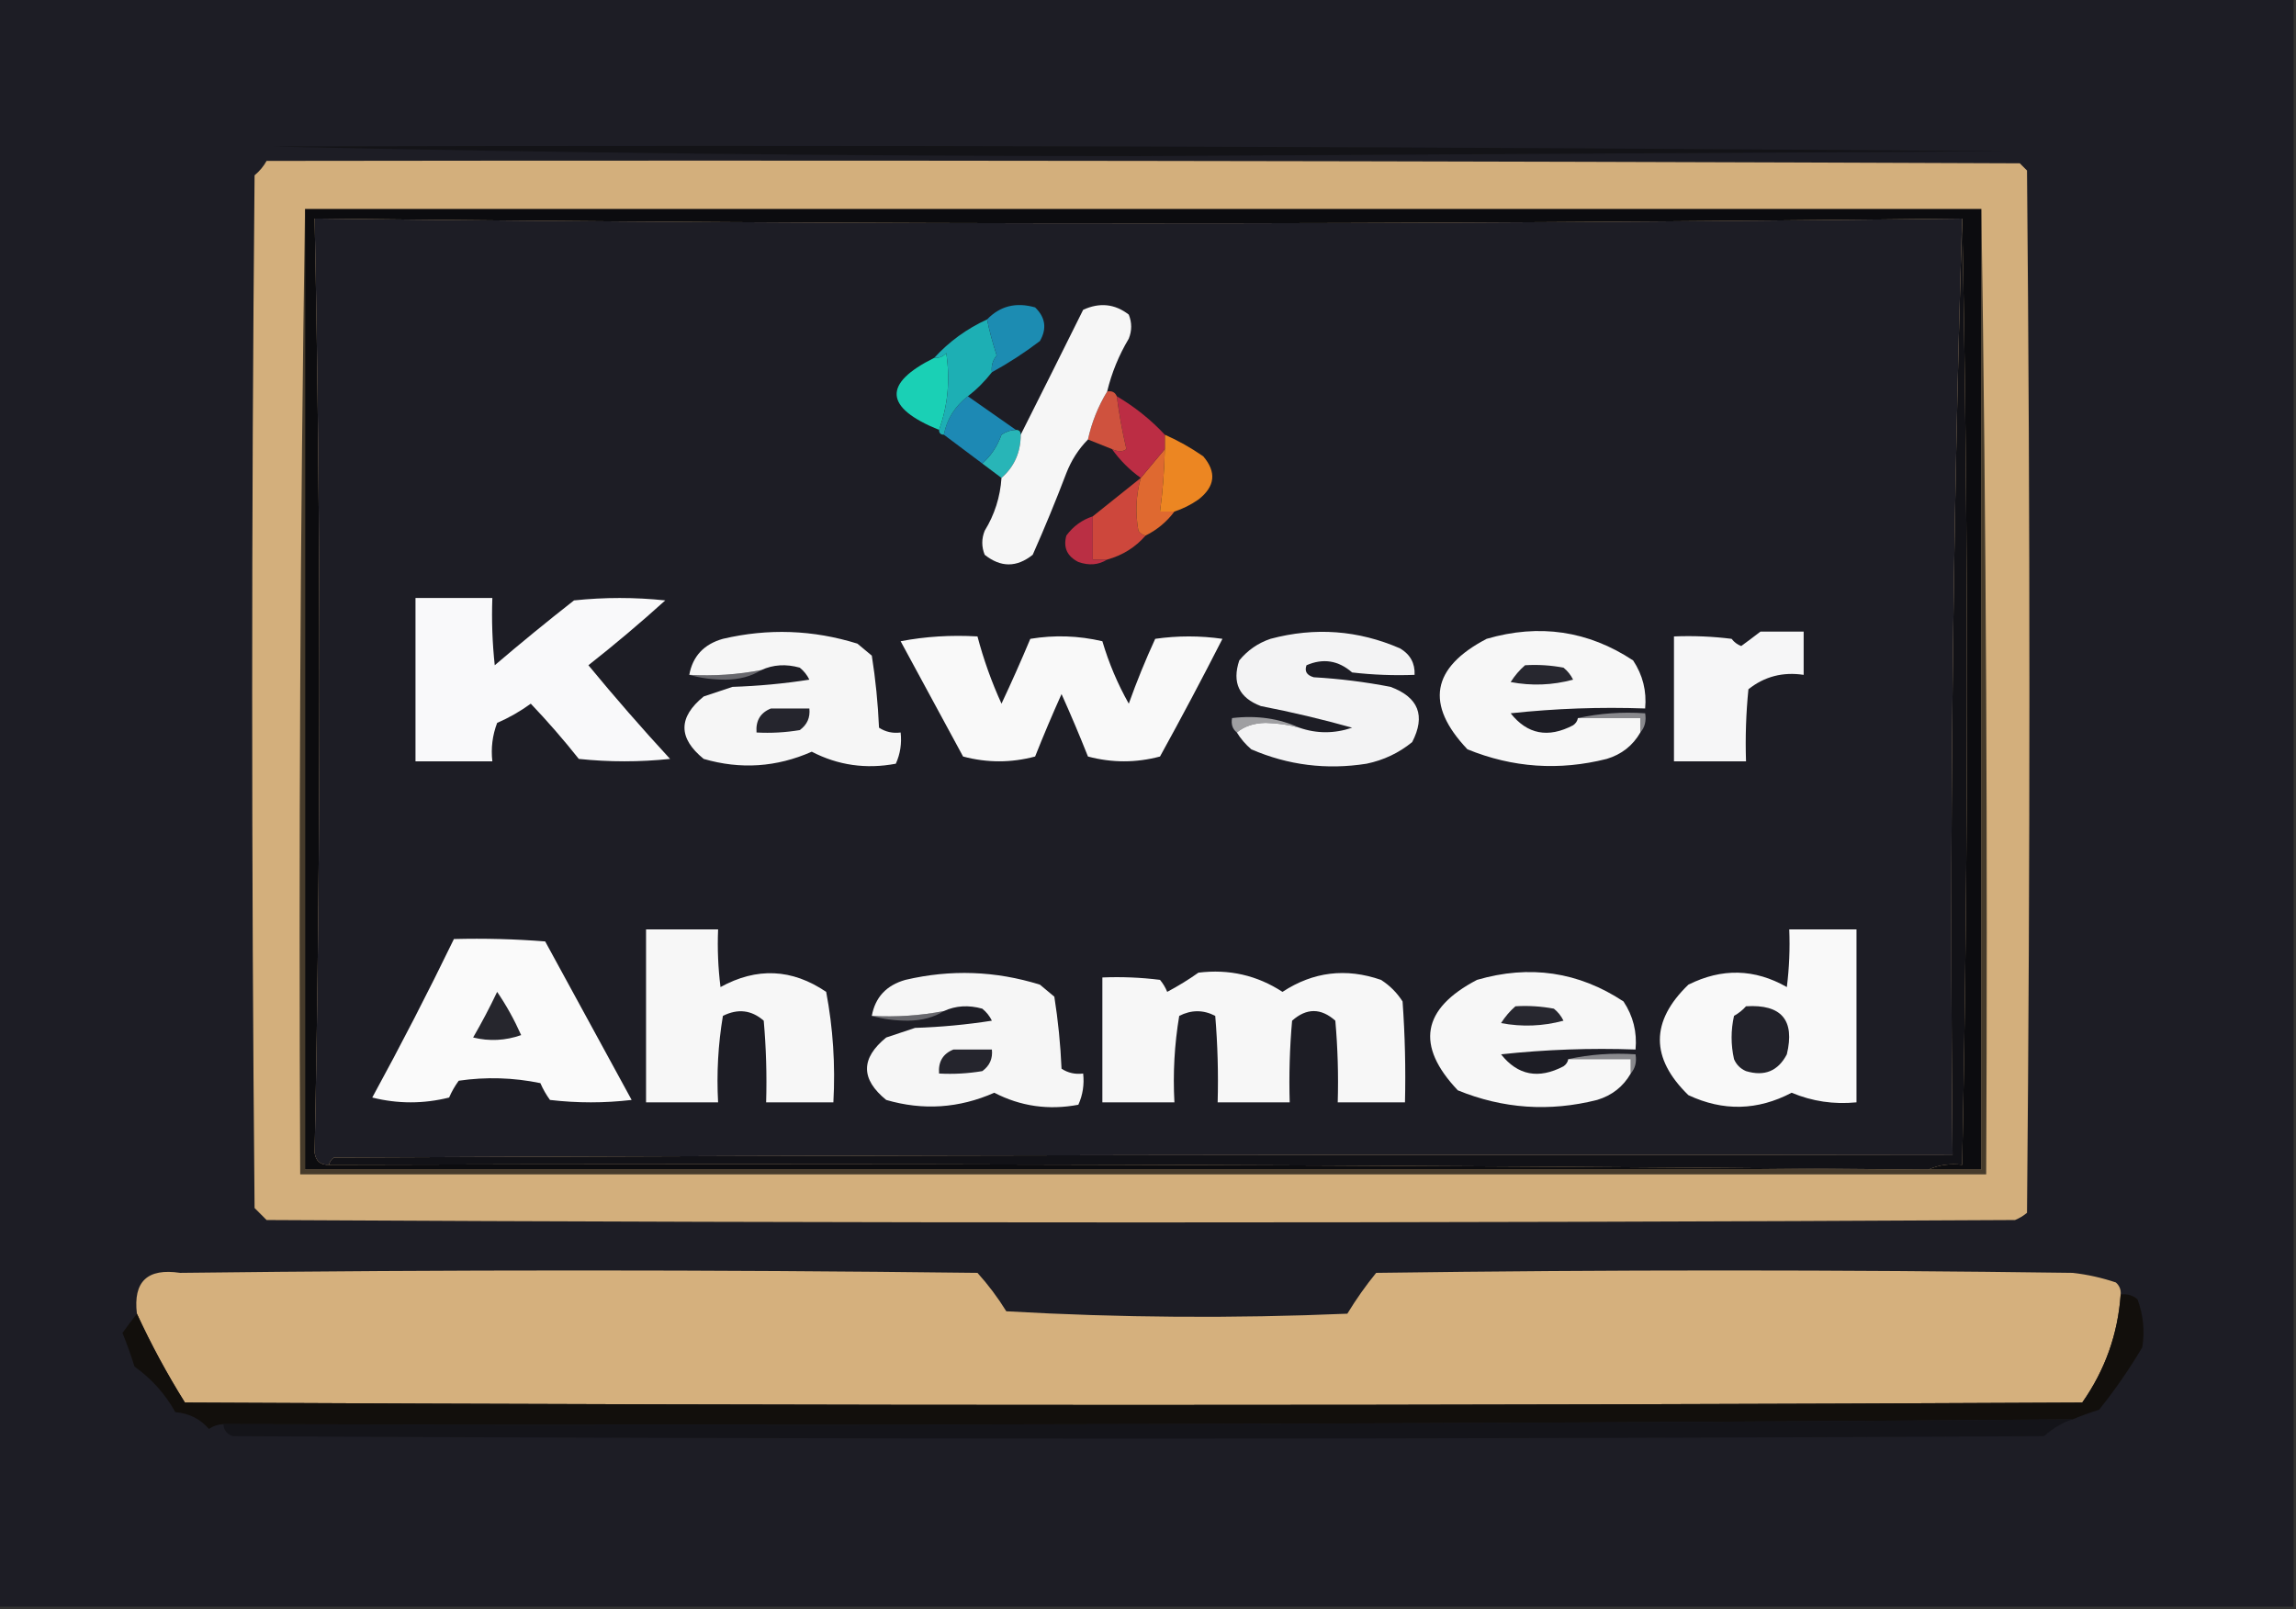 <?xml version="1.0" encoding="UTF-8"?>
<!DOCTYPE svg PUBLIC "-//W3C//DTD SVG 1.1//EN" "http://www.w3.org/Graphics/SVG/1.1/DTD/svg11.dtd">
<svg xmlns="http://www.w3.org/2000/svg" version="1.1" width="478px" height="335px" style="shape-rendering:geometricPrecision; text-rendering:geometricPrecision; image-rendering:optimizeQuality; fill-rule:evenodd; clip-rule:evenodd" xmlns:xlink="http://www.w3.org/1999/xlink">
<rect width="100%" height="100%" fill="#333333" stroke="none"/>
<g><path style="opacity:1" fill="#1d1d25" d="M -0.5,-0.5 C 158.833,-0.5 318.167,-0.5 477.5,-0.5C 477.5,111.167 477.5,222.833 477.5,334.5C 318.167,334.5 158.833,334.5 -0.5,334.5C -0.5,222.833 -0.5,111.167 -0.5,-0.5 Z"/></g>
<g><path style="opacity:1" fill="#131317" d="M 56.5,30.5 C 176.835,30.167 297.169,30.5 417.5,31.5C 357.333,31.833 297.167,32.167 237,32.5C 176.496,32.5 116.33,31.833 56.5,30.5 Z"/></g>
<g><path style="opacity:1" fill="#d3af7c" d="M 55.5,33.5 C 177.167,33.333 298.834,33.5 420.5,34C 421,34.5 421.5,35 422,35.5C 422.667,107.833 422.667,180.167 422,252.5C 421.25,253.126 420.416,253.626 419.5,254C 298.167,254.667 176.833,254.667 55.5,254C 54.667,253.167 53.833,252.333 53,251.5C 52.333,179.833 52.333,108.167 53,36.5C 54.045,35.627 54.878,34.627 55.5,33.5 Z"/></g>
<g><path style="opacity:1" fill="#463b2b" d="M 63.5,43.5 C 63.5,110.167 63.5,176.833 63.5,243.5C 175.833,243.5 288.167,243.5 400.5,243.5C 400.833,243.5 401.167,243.5 401.5,243.5C 405.167,243.5 408.833,243.5 412.5,243.5C 412.5,176.833 412.5,110.167 412.5,43.5C 413.499,110.331 413.832,177.331 413.5,244.5C 296.5,244.5 179.5,244.5 62.5,244.5C 62.167,177.331 62.501,110.331 63.5,43.5 Z"/></g>
<g><path style="opacity:1" fill="#0c0c0f" d="M 63.5,43.5 C 179.833,43.5 296.167,43.5 412.5,43.5C 412.5,110.167 412.5,176.833 412.5,243.5C 408.833,243.5 405.167,243.5 401.5,243.5C 403.607,242.532 405.941,242.198 408.5,242.5C 409.824,176.694 409.824,111.027 408.5,45.5C 294.185,46.83 179.852,46.83 65.5,45.5C 66.825,110.34 66.825,175.173 65.5,240C 65.748,241.749 66.748,242.582 68.5,242.5C 179.335,242.167 290.001,242.501 400.5,243.5C 288.167,243.5 175.833,243.5 63.5,243.5C 63.5,176.833 63.5,110.167 63.5,43.5 Z"/></g>
<g><path style="opacity:1" fill="#121217" d="M 408.5,45.5 C 409.824,111.027 409.824,176.694 408.5,242.5C 405.941,242.198 403.607,242.532 401.5,243.5C 401.167,243.5 400.833,243.5 400.5,243.5C 290.001,242.501 179.335,242.167 68.5,242.5C 68.611,241.883 68.944,241.383 69.5,241C 181.833,240.5 294.166,240.333 406.5,240.5C 405.849,175.353 406.515,110.353 408.5,45.5 Z"/></g>
<g><path style="opacity:1" fill="#1d1d25" d="M 408.5,45.5 C 406.515,110.353 405.849,175.353 406.5,240.5C 294.166,240.333 181.833,240.5 69.5,241C 68.944,241.383 68.611,241.883 68.5,242.5C 66.748,242.582 65.748,241.749 65.5,240C 66.825,175.173 66.825,110.34 65.5,45.5C 179.852,46.83 294.185,46.83 408.5,45.5 Z"/></g>
<g><path style="opacity:1" fill="#89898d" d="M 326.5,220.5 C 330.97,219.514 335.637,219.181 340.5,219.5C 340.768,221.099 340.434,222.432 339.5,223.5C 339.5,222.5 339.5,221.5 339.5,220.5C 335.167,220.5 330.833,220.5 326.5,220.5 Z"/></g>
<g><path style="opacity:1" fill="#68686d" d="M 196.5,210.5 C 194.429,211.809 191.929,212.475 189,212.5C 186.31,212.497 183.81,212.164 181.5,211.5C 186.595,211.779 191.595,211.445 196.5,210.5 Z"/></g>
<g><path style="opacity:1" fill="#f7f7f7" d="M 326.5,220.5 C 330.833,220.5 335.167,220.5 339.5,220.5C 339.5,221.5 339.5,222.5 339.5,223.5C 337.929,226.231 335.595,228.065 332.5,229C 322.58,231.506 312.913,230.839 303.5,227C 294.666,217.671 296,210.004 307.5,204C 318.47,200.813 328.637,202.313 338,208.5C 340.006,211.536 340.84,214.869 340.5,218.5C 331.143,218.168 321.81,218.502 312.5,219.5C 315.975,223.884 320.308,224.718 325.5,222C 326.056,221.617 326.389,221.117 326.5,220.5 Z"/></g>
<g><path style="opacity:1" fill="#27272f" d="M 315.5,209.5 C 318.187,209.336 320.854,209.503 323.5,210C 324.357,210.689 325.023,211.522 325.5,212.5C 321.205,213.661 316.871,213.828 312.5,213C 313.365,211.641 314.365,210.474 315.5,209.5 Z"/></g>
<g><path style="opacity:1" fill="#f7f7f7" d="M 249.5,202.5 C 255.871,201.714 261.704,203.048 267,206.5C 273.378,202.309 280.211,201.476 287.5,204C 289.333,205.167 290.833,206.667 292,208.5C 292.5,215.492 292.666,222.492 292.5,229.5C 287.833,229.5 283.167,229.5 278.5,229.5C 278.666,223.824 278.499,218.157 278,212.5C 275,209.833 272,209.833 269,212.5C 268.501,218.157 268.334,223.824 268.5,229.5C 263.5,229.5 258.5,229.5 253.5,229.5C 253.666,223.491 253.499,217.491 253,211.5C 250.534,210.212 248.034,210.212 245.5,211.5C 244.504,217.463 244.171,223.463 244.5,229.5C 239.5,229.5 234.5,229.5 229.5,229.5C 229.5,220.833 229.5,212.167 229.5,203.5C 233.514,203.334 237.514,203.501 241.5,204C 242.126,204.75 242.626,205.584 243,206.5C 245.314,205.267 247.481,203.933 249.5,202.5 Z"/></g>
<g><path style="opacity:1" fill="#f6f6f6" d="M 196.5,210.5 C 191.595,211.445 186.595,211.779 181.5,211.5C 182.211,207.618 184.544,205.118 188.5,204C 197.931,201.79 207.264,202.124 216.5,205C 217.5,205.833 218.5,206.667 219.5,207.5C 220.283,212.447 220.783,217.447 221,222.5C 222.356,223.38 223.856,223.714 225.5,223.5C 225.756,225.792 225.423,227.959 224.5,230C 218.309,231.169 212.476,230.335 207,227.5C 199.666,230.736 192.166,231.236 184.5,229C 179.167,224.667 179.167,220.333 184.5,216C 186.5,215.333 188.5,214.667 190.5,214C 195.864,213.829 201.198,213.329 206.5,212.5C 206.023,211.522 205.357,210.689 204.5,210C 201.633,209.199 198.966,209.366 196.5,210.5 Z"/></g>
<g><path style="opacity:1" fill="#25252d" d="M 198.5,218.5 C 201.167,218.5 203.833,218.5 206.5,218.5C 206.703,220.39 206.037,221.89 204.5,223C 201.518,223.498 198.518,223.665 195.5,223.5C 195.31,221.041 196.31,219.374 198.5,218.5 Z"/></g>
<g><path style="opacity:1" fill="#fafafa" d="M 94.5,195.5 C 100.842,195.334 107.175,195.5 113.5,196C 119.5,207 125.5,218 131.5,229C 125.833,229.667 120.167,229.667 114.5,229C 113.707,227.915 113.04,226.748 112.5,225.5C 106.863,224.337 101.196,224.17 95.5,225C 94.707,226.085 94.04,227.252 93.5,228.5C 88.167,229.833 82.833,229.833 77.5,228.5C 83.448,217.603 89.115,206.603 94.5,195.5 Z"/></g>
<g><path style="opacity:1" fill="#26262d" d="M 103.5,206.5 C 105.378,209.245 107.045,212.245 108.5,215.5C 105.216,216.657 101.882,216.824 98.5,216C 100.307,212.885 101.973,209.719 103.5,206.5 Z"/></g>
<g><path style="opacity:1" fill="#f9f9f9" d="M 372.5,193.5 C 377.167,193.5 381.833,193.5 386.5,193.5C 386.5,205.5 386.5,217.5 386.5,229.5C 381.795,229.965 377.295,229.299 373,227.5C 365.898,231.228 358.732,231.395 351.5,228C 343.587,220.3 343.587,212.633 351.5,205C 358.475,201.512 365.308,201.679 372,205.5C 372.499,201.514 372.666,197.514 372.5,193.5 Z"/></g>
<g><path style="opacity:1" fill="#22222a" d="M 363.5,209.5 C 370.88,209.043 373.713,212.376 372,219.5C 370.179,222.991 367.346,224.157 363.5,223C 362.333,222.5 361.5,221.667 361,220.5C 360.333,217.5 360.333,214.5 361,211.5C 361.995,210.934 362.828,210.267 363.5,209.5 Z"/></g>
<g><path style="opacity:1" fill="#f7f7f7" d="M 134.5,193.5 C 139.5,193.5 144.5,193.5 149.5,193.5C 149.334,197.514 149.501,201.514 150,205.5C 157.557,201.341 164.891,201.674 172,206.5C 173.432,214.054 173.932,221.721 173.5,229.5C 168.833,229.5 164.167,229.5 159.5,229.5C 159.666,223.824 159.499,218.157 159,212.5C 156.447,210.271 153.614,209.938 150.5,211.5C 149.504,217.463 149.171,223.463 149.5,229.5C 144.5,229.5 139.5,229.5 134.5,229.5C 134.5,217.5 134.5,205.5 134.5,193.5 Z"/></g>
<g><path style="opacity:1" fill="#9f9fa2" d="M 270.5,151.5 C 268.254,150.893 265.921,150.56 263.5,150.5C 261.048,150.539 259.048,151.206 257.5,152.5C 256.596,151.791 256.263,150.791 256.5,149.5C 261.619,148.897 266.285,149.564 270.5,151.5 Z"/></g>
<g><path style="opacity:1" fill="#89898d" d="M 328.5,149.5 C 332.97,148.514 337.637,148.181 342.5,148.5C 342.768,150.099 342.434,151.432 341.5,152.5C 341.5,151.5 341.5,150.5 341.5,149.5C 337.167,149.5 332.833,149.5 328.5,149.5 Z"/></g>
<g><path style="opacity:1" fill="#68686d" d="M 158.5,139.5 C 156.429,140.809 153.929,141.475 151,141.5C 148.31,141.497 145.81,141.164 143.5,140.5C 148.595,140.779 153.595,140.445 158.5,139.5 Z"/></g>
<g><path style="opacity:1" fill="#f6f6f7" d="M 366.5,131.5 C 369.5,131.5 372.5,131.5 375.5,131.5C 375.5,134.5 375.5,137.5 375.5,140.5C 371.161,139.846 367.327,140.846 364,143.5C 363.501,148.489 363.334,153.489 363.5,158.5C 358.5,158.5 353.5,158.5 348.5,158.5C 348.5,149.833 348.5,141.167 348.5,132.5C 352.514,132.334 356.514,132.501 360.5,133C 361.025,133.692 361.692,134.192 362.5,134.5C 363.901,133.479 365.235,132.479 366.5,131.5 Z"/></g>
<g><path style="opacity:1" fill="#f7f7f7" d="M 328.5,149.5 C 332.833,149.5 337.167,149.5 341.5,149.5C 341.5,150.5 341.5,151.5 341.5,152.5C 339.929,155.231 337.595,157.065 334.5,158C 324.58,160.506 314.913,159.839 305.5,156C 296.666,146.671 298,139.004 309.5,133C 320.47,129.813 330.637,131.313 340,137.5C 342.006,140.536 342.84,143.869 342.5,147.5C 333.143,147.168 323.81,147.502 314.5,148.5C 317.975,152.884 322.308,153.718 327.5,151C 328.056,150.617 328.389,150.117 328.5,149.5 Z"/></g>
<g><path style="opacity:1" fill="#27272f" d="M 317.5,138.5 C 320.187,138.336 322.854,138.503 325.5,139C 326.357,139.689 327.023,140.522 327.5,141.5C 323.205,142.661 318.871,142.828 314.5,142C 315.365,140.641 316.365,139.474 317.5,138.5 Z"/></g>
<g><path style="opacity:1" fill="#f3f3f4" d="M 257.5,152.5 C 259.048,151.206 261.048,150.539 263.5,150.5C 265.921,150.56 268.254,150.893 270.5,151.5C 274.123,152.758 277.79,152.758 281.5,151.5C 275.311,149.759 268.977,148.259 262.5,147C 257.962,145.287 256.462,142.12 258,137.5C 259.731,135.383 261.898,133.883 264.5,133C 273.76,130.528 282.76,131.195 291.5,135C 293.607,136.264 294.607,138.097 294.5,140.5C 290.154,140.666 285.821,140.499 281.5,140C 278.624,137.493 275.457,136.993 272,138.5C 271.544,139.744 272.044,140.577 273.5,141C 278.882,141.307 284.215,141.974 289.5,143C 295.331,145.172 296.831,149.005 294,154.5C 291.228,156.761 288.062,158.261 284.5,159C 276.161,160.315 268.161,159.315 260.5,156C 259.29,154.961 258.29,153.794 257.5,152.5 Z"/></g>
<g><path style="opacity:1" fill="#f9f9f9" d="M 187.5,133.5 C 192.64,132.512 197.974,132.179 203.5,132.5C 204.765,137.293 206.431,141.959 208.5,146.5C 210.599,142.034 212.599,137.534 214.5,133C 219.533,132.171 224.533,132.338 229.5,133.5C 230.854,138.072 232.688,142.405 235,146.5C 236.642,141.903 238.476,137.403 240.5,133C 245.167,132.333 249.833,132.333 254.5,133C 250.294,141.246 245.961,149.413 241.5,157.5C 236.5,158.833 231.5,158.833 226.5,157.5C 224.764,153.126 222.931,148.793 221,144.5C 219.069,148.793 217.236,153.126 215.5,157.5C 210.5,158.833 205.5,158.833 200.5,157.5C 196.138,149.438 191.805,141.438 187.5,133.5 Z"/></g>
<g><path style="opacity:1" fill="#f6f6f6" d="M 158.5,139.5 C 153.595,140.445 148.595,140.779 143.5,140.5C 144.211,136.618 146.544,134.118 150.5,133C 159.931,130.79 169.264,131.124 178.5,134C 179.5,134.833 180.5,135.667 181.5,136.5C 182.283,141.447 182.783,146.447 183,151.5C 184.356,152.38 185.856,152.714 187.5,152.5C 187.756,154.792 187.423,156.959 186.5,159C 180.309,160.169 174.476,159.335 169,156.5C 161.666,159.736 154.166,160.236 146.5,158C 141.167,153.667 141.167,149.333 146.5,145C 148.5,144.333 150.5,143.667 152.5,143C 157.864,142.829 163.198,142.329 168.5,141.5C 168.023,140.522 167.357,139.689 166.5,139C 163.633,138.199 160.966,138.366 158.5,139.5 Z"/></g>
<g><path style="opacity:1" fill="#25252d" d="M 160.5,147.5 C 163.167,147.5 165.833,147.5 168.5,147.5C 168.703,149.39 168.037,150.89 166.5,152C 163.518,152.498 160.518,152.665 157.5,152.5C 157.31,150.041 158.31,148.374 160.5,147.5 Z"/></g>
<g><path style="opacity:1" fill="#f9f9fa" d="M 86.5,124.5 C 91.833,124.5 97.167,124.5 102.5,124.5C 102.334,129.179 102.501,133.845 103,138.5C 108.408,133.88 113.908,129.38 119.5,125C 125.833,124.333 132.167,124.333 138.5,125C 133.313,129.688 127.98,134.188 122.5,138.5C 127.98,145.148 133.647,151.648 139.5,158C 133.167,158.667 126.833,158.667 120.5,158C 117.324,153.994 113.991,150.16 110.5,146.5C 108.33,148.086 105.996,149.42 103.5,150.5C 102.52,153.086 102.187,155.753 102.5,158.5C 97.167,158.5 91.833,158.5 86.5,158.5C 86.5,147.167 86.5,135.833 86.5,124.5 Z"/></g>
<g><path style="opacity:1" fill="#ba2f44" d="M 227.5,107.5 C 227.5,110.5 227.5,113.5 227.5,116.5C 228.5,116.5 229.5,116.5 230.5,116.5C 228.712,117.622 226.712,117.789 224.5,117C 222.156,115.815 221.323,113.982 222,111.5C 223.432,109.561 225.265,108.228 227.5,107.5 Z"/></g>
<g><path style="opacity:1" fill="#cd473c" d="M 237.5,99.5 C 236.489,103.112 236.322,106.779 237,110.5C 237.383,111.056 237.883,111.389 238.5,111.5C 236.371,113.95 233.704,115.617 230.5,116.5C 229.5,116.5 228.5,116.5 227.5,116.5C 227.5,113.5 227.5,110.5 227.5,107.5C 230.794,104.844 234.127,102.178 237.5,99.5 Z"/></g>
<g><path style="opacity:1" fill="#df6930" d="M 242.5,93.5 C 242.414,97.857 242.08,102.19 241.5,106.5C 242.5,106.5 243.5,106.5 244.5,106.5C 242.909,108.633 240.909,110.299 238.5,111.5C 237.883,111.389 237.383,111.056 237,110.5C 236.322,106.779 236.489,103.112 237.5,99.5C 239.167,97.5 240.833,95.5 242.5,93.5 Z"/></g>
<g><path style="opacity:1" fill="#ec8622" d="M 242.5,90.5 C 245.274,91.723 247.941,93.223 250.5,95C 253.311,98.293 252.978,101.294 249.5,104C 247.922,105.094 246.255,105.928 244.5,106.5C 243.5,106.5 242.5,106.5 241.5,106.5C 242.08,102.19 242.414,97.857 242.5,93.5C 242.5,92.5 242.5,91.5 242.5,90.5 Z"/></g>
<g><path style="opacity:1" fill="#28b5b7" d="M 211.5,89.5 C 212.167,89.5 212.5,89.833 212.5,90.5C 212.498,94.165 211.165,97.165 208.5,99.5C 207.128,98.488 205.795,97.488 204.5,96.5C 206.309,94.901 207.642,92.901 208.5,90.5C 209.417,89.873 210.417,89.539 211.5,89.5 Z"/></g>
<g><path style="opacity:1" fill="#bc2d44" d="M 232.5,82.5 C 236.238,84.697 239.571,87.364 242.5,90.5C 242.5,91.5 242.5,92.5 242.5,93.5C 240.833,95.5 239.167,97.5 237.5,99.5C 235.194,97.861 233.194,95.861 231.5,93.5C 232.767,94.087 233.767,94.087 234.5,93.5C 233.648,89.869 232.981,86.202 232.5,82.5 Z"/></g>
<g><path style="opacity:1" fill="#1d89b4" d="M 201.5,82.5 C 204.871,84.846 208.204,87.179 211.5,89.5C 210.417,89.539 209.417,89.873 208.5,90.5C 207.642,92.901 206.309,94.901 204.5,96.5C 201.795,94.488 199.128,92.488 196.5,90.5C 197.135,87.238 198.802,84.572 201.5,82.5 Z"/></g>
<g><path style="opacity:1" fill="#cf523e" d="M 230.5,81.5 C 231.492,81.328 232.158,81.662 232.5,82.5C 232.981,86.202 233.648,89.869 234.5,93.5C 233.767,94.087 232.767,94.087 231.5,93.5C 229.833,92.833 228.167,92.167 226.5,91.5C 227.276,87.948 228.609,84.614 230.5,81.5 Z"/></g>
<g><path style="opacity:1" fill="#1ad0b5" d="M 195.5,89.5 C 184.068,84.858 183.735,79.858 194.5,74.5C 195.496,74.586 196.329,74.252 197,73.5C 197.841,79.091 197.341,84.424 195.5,89.5 Z"/></g>
<g><path style="opacity:1" fill="#1dafb4" d="M 205.5,66.5 C 205.923,68.662 206.59,71.162 207.5,74C 206.663,75.011 206.33,76.178 206.5,77.5C 205.027,79.395 203.36,81.061 201.5,82.5C 198.802,84.572 197.135,87.238 196.5,90.5C 195.833,90.5 195.5,90.167 195.5,89.5C 197.341,84.424 197.841,79.091 197,73.5C 196.329,74.252 195.496,74.586 194.5,74.5C 197.597,71.112 201.264,68.445 205.5,66.5 Z"/></g>
<g><path style="opacity:1" fill="#1c8cb2" d="M 206.5,77.5 C 206.33,76.178 206.663,75.011 207.5,74C 206.59,71.162 205.923,68.662 205.5,66.5C 208.204,63.697 211.537,62.863 215.5,64C 217.648,66.075 217.982,68.408 216.5,71C 213.309,73.426 209.975,75.593 206.5,77.5 Z"/></g>
<g><path style="opacity:1" fill="#f6f6f6" d="M 230.5,81.5 C 228.609,84.614 227.276,87.948 226.5,91.5C 224.549,93.48 223.049,95.813 222,98.5C 219.817,104.232 217.484,109.898 215,115.5C 211.667,118.167 208.333,118.167 205,115.5C 204.333,113.833 204.333,112.167 205,110.5C 207.064,107.14 208.231,103.474 208.5,99.5C 211.165,97.165 212.498,94.165 212.5,90.5C 216.814,81.937 221.147,73.271 225.5,64.5C 228.937,62.922 232.104,63.255 235,65.5C 235.667,67.167 235.667,68.833 235,70.5C 232.928,73.971 231.428,77.638 230.5,81.5 Z"/></g>
<g><path style="opacity:1" fill="#d5b07d" d="M 441.5,269.5 C 440.923,277.731 438.256,285.231 433.5,292C 301.833,292.667 170.167,292.667 38.5,292C 34.758,286.014 31.425,279.847 28.5,273.5C 27.696,266.806 30.696,263.972 37.5,265C 92.833,264.333 148.167,264.333 203.5,265C 205.743,267.488 207.743,270.154 209.5,273C 233.166,274.346 256.833,274.512 280.5,273.5C 282.306,270.528 284.306,267.695 286.5,265C 334.833,264.333 383.167,264.333 431.5,265C 434.576,265.346 437.576,266.012 440.5,267C 441.252,267.671 441.586,268.504 441.5,269.5 Z"/></g>
<g><path style="opacity:1" fill="#120f0c" d="M 441.5,269.5 C 442.822,269.33 443.989,269.663 445,270.5C 446.213,273.768 446.546,277.101 446,280.5C 443.262,285.11 440.262,289.443 437,293.5C 435.052,294.109 433.218,294.776 431.5,295.5C 303.188,296.493 174.855,296.826 46.5,296.5C 45.417,296.539 44.417,296.873 43.5,297.5C 41.695,295.407 39.362,294.24 36.5,294C 34.435,290.261 31.602,287.095 28,284.5C 27.265,282.129 26.432,279.795 25.5,277.5C 26.521,276.099 27.521,274.765 28.5,273.5C 31.425,279.847 34.758,286.014 38.5,292C 170.167,292.667 301.833,292.667 433.5,292C 438.256,285.231 440.923,277.731 441.5,269.5 Z"/></g>
<g><path style="opacity:1" fill="#141419" d="M 431.5,295.5 C 429.64,296.032 427.64,297.199 425.5,299C 299.833,299.667 174.167,299.667 48.5,299C 47.244,298.583 46.577,297.75 46.5,296.5C 174.855,296.826 303.188,296.493 431.5,295.5 Z"/></g>
</svg>
